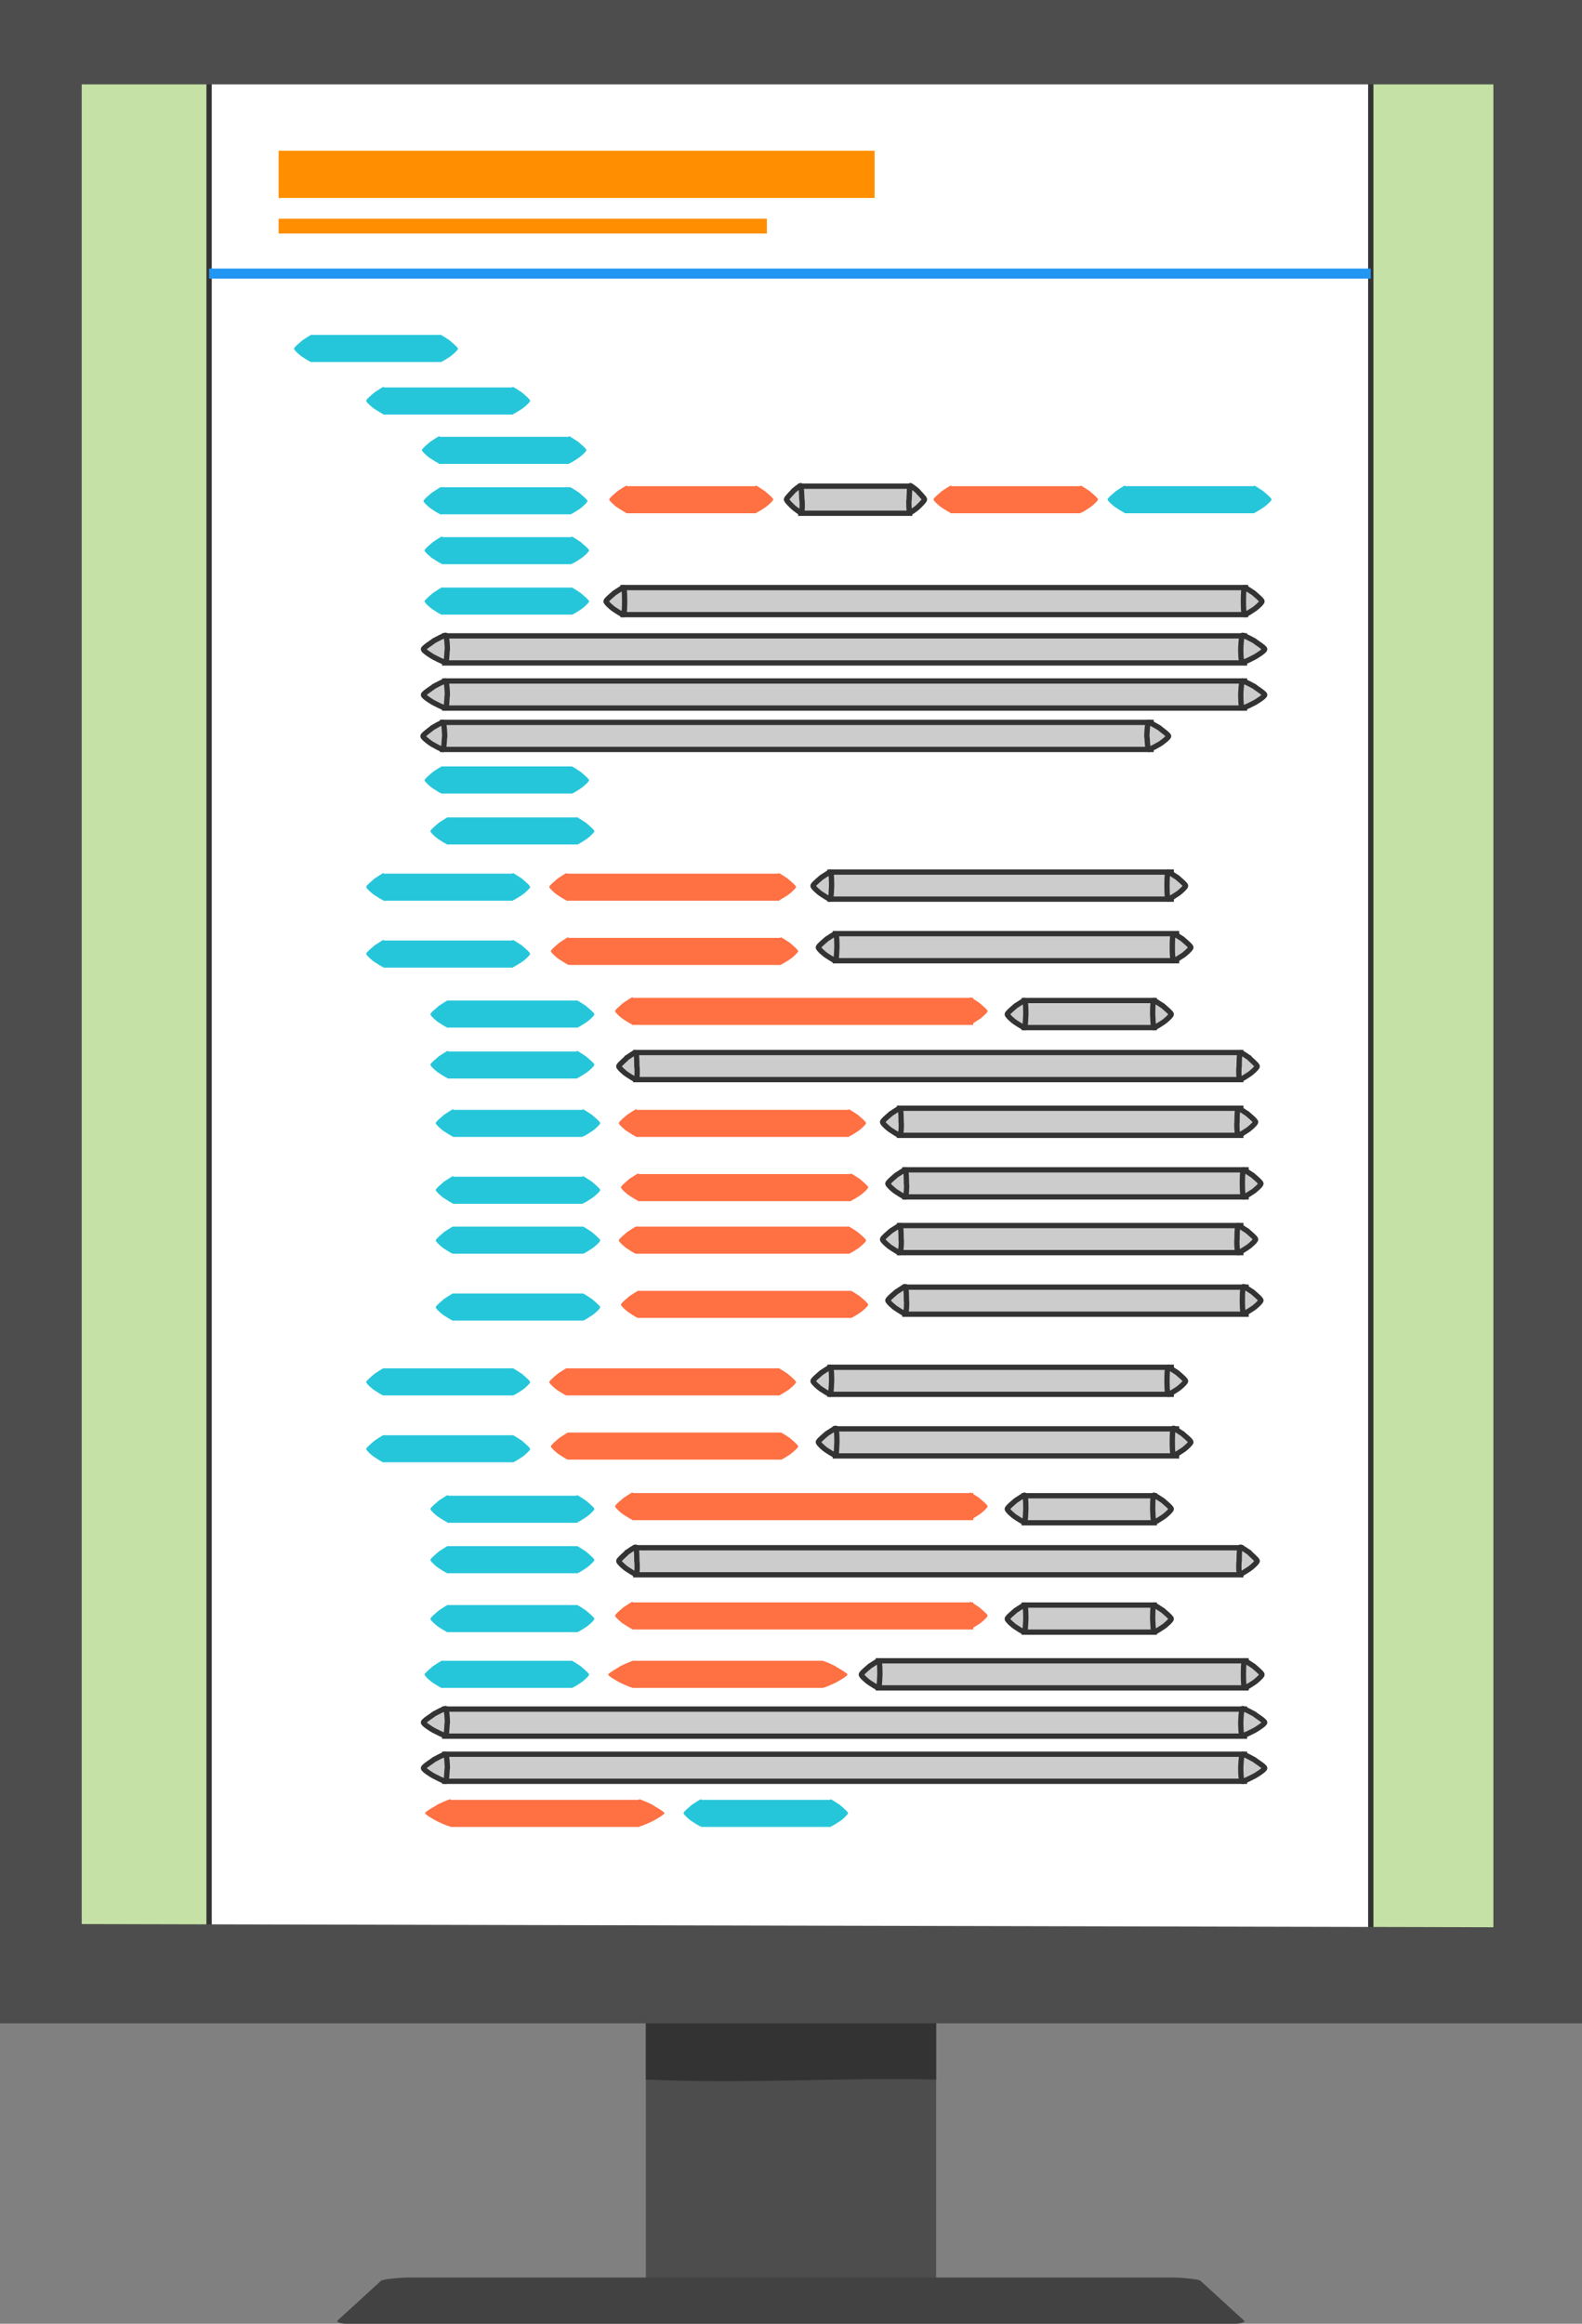 <?xml version="1.0" encoding="utf-8"?>
<!-- Generator: Adobe Illustrator 19.0.0, SVG Export Plug-In . SVG Version: 6.00 Build 0)  -->
<svg version="1.1" id="Layer_1" xmlns="http://www.w3.org/2000/svg" xmlns:xlink="http://www.w3.org/1999/xlink" x="0px" y="0px"
	 viewBox="-317.6 62.7 298.1 437.8" style="enable-background:new -317.6 62.7 298.1 437.8;" xml:space="preserve">
<rect x="-317.6" y="62.7" width="298.1" height="437.8" fill="#808080" stroke="none"/>
<style type="text/css">
	.st0{fill:#4D4D4D;}
	.st1{fill:#333333;}
	.st2{fill:#C5E1A5;}
	.st3{fill:#FFFFFF;stroke:#333333;stroke-miterlimit:10;}
	.st4{fill:#424242;}
	.st5{fill:#FF8F00;}
	.st6{fill:#26C6DA;}
	.st7{fill:#CCCCCC;stroke:#333333;stroke-miterlimit:10;}
	.st8{fill:#FF7043;}
	.st9{fill:#2196F3;}
</style>
<path class="st0" d="M-195.9,409.3h54.7v85.8c-17.1-1-35,1.7-54.7,0V409.3z"/>
<path class="st1" d="M-195.9,409.3h54.7v45.2c-17.1-0.5-35,0.9-54.7,0V409.3z"/>
<rect x="-307.3" y="68" class="st2" width="277.1" height="362.5"/>
<rect x="-278.2" y="68" class="st3" width="218.9" height="362.5"/>
<path class="st0" d="M-317.6,443.9h298.1V62.7h-298.1V443.9z M-302.2,425.2V78.6h266v347.2L-302.2,425.2z"/>
<path class="st4" d="M-252.4,500.5h167.6c0.9,0,2-0.3,1.6-0.6l-8.2-7.5c-0.3-0.3-3.8-0.6-4.7-0.6h-145c-0.9,0-4.4,0.3-4.7,0.6
	l-8.2,7.5C-254.3,500.2-253.3,500.5-252.4,500.5z"/>
<rect x="-265.1" y="91.1" class="st5" width="112.3" height="8.9"/>
<rect x="-259" y="125.8" class="st6" width="24.5" height="5.1"/>
<path class="st6" d="M-258.9,130.9c-0.2,0.1-1.6-0.9-1.8-1c-0.2-0.1-1.5-1.2-1.5-1.5s1.4-1.4,1.6-1.6c0.2-0.1,1.6-1.1,1.7-1
	c0.2,0.1,0.2,2.3,0.2,2.6C-258.7,128.7-258.8,130.8-258.9,130.9L-258.9,130.9z"/>
<path class="st6" d="M-234.6,130.9c0.2,0.1,1.6-0.9,1.8-1c0.2-0.1,1.5-1.2,1.5-1.5s-1.4-1.4-1.6-1.6c-0.2-0.1-1.6-1.1-1.7-1
	c-0.2,0.1-0.2,2.3-0.2,2.6C-234.8,128.7-234.7,130.8-234.6,130.9L-234.6,130.9z"/>
<rect x="-245.4" y="135.7" class="st6" width="24.5" height="5.1"/>
<path class="st6" d="M-245.3,140.7c-0.2,0.1-1.6-0.9-1.8-1c-0.2-0.1-1.5-1.2-1.5-1.5s1.4-1.4,1.6-1.6c0.2-0.1,1.6-1.1,1.7-1
	c0.2,0.1,0.2,2.3,0.2,2.6C-245.1,138.5-245.2,140.6-245.3,140.7L-245.3,140.7z"/>
<path class="st6" d="M-221,140.7c0.2,0.1,1.6-0.9,1.8-1c0.2-0.1,1.5-1.2,1.5-1.5s-1.4-1.4-1.6-1.6c-0.2-0.1-1.6-1.1-1.7-1
	c-0.2,0.1-0.2,2.3-0.2,2.6C-221.2,138.5-221.1,140.6-221,140.7L-221,140.7z"/>
<rect x="-234.9" y="145" class="st6" width="24.5" height="5.1"/>
<path class="st6" d="M-234.8,150c-0.2,0.1-1.6-0.9-1.8-1c-0.2-0.1-1.5-1.2-1.5-1.5s1.4-1.4,1.6-1.6c0.2-0.1,1.6-1.1,1.7-1
	c0.2,0.1,0.2,2.3,0.2,2.6C-234.5,147.8-234.6,149.9-234.8,150L-234.8,150z"/>
<path class="st6" d="M-210.4,150c0.2,0.1,1.6-0.9,1.8-1c0.2-0.1,1.5-1.2,1.5-1.5s-1.4-1.4-1.6-1.6c-0.2-0.1-1.6-1.1-1.7-1
	c-0.2,0.1-0.2,2.3-0.2,2.6C-210.6,147.8-210.6,149.9-210.4,150L-210.4,150z"/>
<rect x="-234.6" y="154.5" class="st6" width="24.5" height="5.1"/>
<path class="st6" d="M-234.5,159.6c-0.2,0.1-1.6-0.9-1.8-1c-0.2-0.1-1.5-1.2-1.5-1.5s1.4-1.4,1.6-1.6c0.2-0.1,1.6-1.1,1.7-1
	c0.2,0.1,0.2,2.3,0.2,2.6C-234.3,157.4-234.3,159.5-234.5,159.6L-234.5,159.6z"/>
<path class="st6" d="M-210.2,159.6c0.2,0.1,1.6-0.9,1.8-1c0.2-0.1,1.5-1.2,1.5-1.5s-1.4-1.4-1.6-1.6c-0.2-0.1-1.6-1.1-1.7-1
	c-0.2,0.1-0.2,2.3-0.2,2.6C-210.4,157.4-210.3,159.5-210.2,159.6L-210.2,159.6z"/>
<rect x="-234.4" y="163.9" class="st6" width="24.5" height="5.1"/>
<path class="st6" d="M-234.3,168.9c-0.2,0.1-1.6-0.9-1.8-1c-0.2-0.1-1.5-1.2-1.5-1.5s1.4-1.4,1.6-1.6c0.2-0.1,1.6-1.1,1.7-1
	c0.2,0.1,0.2,2.3,0.2,2.6C-234,166.7-234.1,168.8-234.3,168.9L-234.3,168.9z"/>
<path class="st6" d="M-209.9,168.9c0.2,0.1,1.6-0.9,1.8-1c0.2-0.1,1.5-1.2,1.5-1.5s-1.4-1.4-1.6-1.6c-0.2-0.1-1.6-1.1-1.7-1
	c-0.2,0.1-0.2,2.3-0.2,2.6C-210.1,166.7-210.1,168.8-209.9,168.9L-209.9,168.9z"/>
<rect x="-234.4" y="173.4" class="st6" width="24.5" height="5.1"/>
<path class="st6" d="M-234.3,178.5c-0.2,0.1-1.6-0.9-1.8-1c-0.2-0.1-1.5-1.2-1.5-1.5s1.4-1.4,1.6-1.6c0.2-0.1,1.6-1.1,1.7-1
	c0.2,0.1,0.2,2.3,0.2,2.6C-234,176.2-234.1,178.4-234.3,178.5L-234.3,178.5z"/>
<path class="st6" d="M-209.9,178.5c0.2,0.1,1.6-0.9,1.8-1c0.2-0.1,1.5-1.2,1.5-1.5s-1.4-1.4-1.6-1.6c-0.2-0.1-1.6-1.1-1.7-1
	c-0.2,0.1-0.2,2.3-0.2,2.6C-210.1,176.2-210.1,178.4-209.9,178.5L-209.9,178.5z"/>
<rect x="-234.4" y="207.1" class="st6" width="24.5" height="5.1"/>
<path class="st6" d="M-234.3,212.2c-0.2,0.1-1.6-0.9-1.8-1c-0.2-0.1-1.5-1.2-1.5-1.5s1.4-1.4,1.6-1.6c0.2-0.1,1.6-1.1,1.7-1
	c0.2,0.1,0.2,2.3,0.2,2.6C-234,210-234.1,212.1-234.3,212.2L-234.3,212.2z"/>
<path class="st6" d="M-209.9,212.2c0.2,0.1,1.6-0.9,1.8-1c0.2-0.1,1.5-1.2,1.5-1.5s-1.4-1.4-1.6-1.6c-0.2-0.1-1.6-1.1-1.7-1
	c-0.2,0.1-0.2,2.3-0.2,2.6C-210.1,210-210.1,212.1-209.9,212.2L-209.9,212.2z"/>
<rect x="-233.3" y="216.7" class="st6" width="24.5" height="5.1"/>
<path class="st6" d="M-233.2,221.8c-0.2,0.1-1.6-0.9-1.8-1c-0.2-0.1-1.5-1.2-1.5-1.5s1.4-1.4,1.6-1.6c0.2-0.1,1.6-1.1,1.7-1
	c0.2,0.1,0.2,2.3,0.2,2.6C-233,219.5-233.1,221.6-233.2,221.8L-233.2,221.8z"/>
<path class="st6" d="M-208.9,221.8c0.2,0.1,1.6-0.9,1.8-1c0.2-0.1,1.5-1.2,1.5-1.5s-1.4-1.4-1.6-1.6c-0.2-0.1-1.6-1.1-1.7-1
	c-0.2,0.1-0.2,2.3-0.2,2.6C-209.1,219.5-209.1,221.6-208.9,221.8L-208.9,221.8z"/>
<rect x="-245.4" y="227.3" class="st6" width="24.5" height="5.1"/>
<path class="st6" d="M-245.3,232.3c-0.2,0.1-1.6-0.9-1.8-1c-0.2-0.1-1.5-1.2-1.5-1.5s1.4-1.4,1.6-1.6c0.2-0.1,1.6-1.1,1.7-1
	c0.2,0.1,0.2,2.3,0.2,2.6C-245.1,230.1-245.2,232.2-245.3,232.3L-245.3,232.3z"/>
<path class="st6" d="M-221,232.3c0.2,0.1,1.6-0.9,1.8-1c0.2-0.1,1.5-1.2,1.5-1.5s-1.4-1.4-1.6-1.6c-0.2-0.1-1.6-1.1-1.7-1
	c-0.2,0.1-0.2,2.3-0.2,2.6S-221.1,232.2-221,232.3L-221,232.3z"/>
<rect x="-245.4" y="239.9" class="st6" width="24.5" height="5.1"/>
<path class="st6" d="M-245.3,244.9c-0.2,0.1-1.6-0.9-1.8-1c-0.2-0.1-1.5-1.2-1.5-1.5s1.4-1.4,1.6-1.6c0.2-0.1,1.6-1.1,1.7-1
	c0.2,0.1,0.2,2.3,0.2,2.6C-245.1,242.7-245.2,244.8-245.3,244.9L-245.3,244.9z"/>
<path class="st6" d="M-221,244.9c0.2,0.1,1.6-0.9,1.8-1c0.2-0.1,1.5-1.2,1.5-1.5s-1.4-1.4-1.6-1.6c-0.2-0.1-1.6-1.1-1.7-1
	c-0.2,0.1-0.2,2.3-0.2,2.6S-221.1,244.8-221,244.9L-221,244.9z"/>
<rect x="-200.2" y="173.4" class="st7" width="117.3" height="5.1"/>
<path class="st7" d="M-200.1,178.5c-0.2,0.1-1.6-0.9-1.8-1c-0.2-0.1-1.5-1.2-1.5-1.5s1.4-1.4,1.6-1.6c0.2-0.1,1.6-1.1,1.7-1
	c0.2,0.1,0.2,2.3,0.2,2.6C-199.9,176.2-199.9,178.4-200.1,178.5L-200.1,178.5z"/>
<path class="st7" d="M-83.1,178.5c0.2,0.1,1.6-0.9,1.8-1c0.2-0.1,1.5-1.2,1.5-1.5s-1.4-1.4-1.6-1.6c-0.2-0.1-1.6-1.1-1.7-1
	c-0.2,0.1-0.2,2.3-0.2,2.6C-83.3,176.2-83.3,178.4-83.1,178.5L-83.1,178.5z"/>
<rect x="-233.8" y="182.5" class="st7" width="150.7" height="5.1"/>
<path class="st7" d="M-233.6,187.5c-0.2,0.1-2.1-0.9-2.3-1c-0.2-0.1-2-1.2-1.9-1.5c0-0.3,1.8-1.4,2-1.6c0.2-0.1,2-1.1,2.2-1
	s0.3,2.3,0.3,2.6C-233.4,185.3-233.4,187.4-233.6,187.5L-233.6,187.5z"/>
<path class="st7" d="M-83.5,187.5c0.2,0.1,2.1-0.9,2.3-1s2-1.2,1.9-1.5c0-0.3-1.8-1.4-2-1.6c-0.2-0.1-2-1.1-2.2-1s-0.3,2.3-0.3,2.6
	S-83.8,187.4-83.5,187.5L-83.5,187.5z"/>
<rect x="-233.8" y="191" class="st7" width="150.7" height="5.1"/>
<path class="st7" d="M-233.6,196.1c-0.2,0.1-2.1-0.9-2.3-1c-0.2-0.1-2-1.2-1.9-1.5c0-0.3,1.8-1.4,2-1.6c0.2-0.1,2-1.1,2.2-1
	s0.3,2.3,0.3,2.6C-233.4,193.9-233.4,196-233.6,196.1L-233.6,196.1z"/>
<path class="st7" d="M-83.5,196.1c0.2,0.1,2.1-0.9,2.3-1s2-1.2,1.9-1.5c0-0.3-1.8-1.4-2-1.6c-0.2-0.1-2-1.1-2.2-1s-0.3,2.3-0.3,2.6
	S-83.8,196-83.5,196.1L-83.5,196.1z"/>
<rect x="-234.2" y="198.8" class="st7" width="133.5" height="5.1"/>
<path class="st7" d="M-234.1,203.9c-0.2,0.1-1.9-0.9-2.1-1s-1.7-1.2-1.7-1.5s1.6-1.4,1.8-1.6c0.2-0.1,1.8-1.1,2-1s0.3,2.3,0.3,2.6
	C-233.9,201.7-233.9,203.8-234.1,203.9L-234.1,203.9z"/>
<path class="st7" d="M-101.2,203.9c0.2,0.1,1.9-0.9,2.1-1c0.2-0.1,1.7-1.2,1.7-1.5s-1.6-1.4-1.8-1.6c-0.2-0.1-1.8-1.1-2-1
	s-0.3,2.3-0.3,2.6C-101.4,201.7-101.4,203.8-101.2,203.9L-101.2,203.9z"/>
<rect x="-199.6" y="154.3" class="st8" width="24.5" height="5.1"/>
<path class="st8" d="M-199.5,159.3c-0.2,0.1-1.6-0.9-1.8-1c-0.2-0.1-1.5-1.2-1.5-1.5s1.4-1.4,1.6-1.6c0.2-0.1,1.6-1.1,1.7-1
	c0.2,0.1,0.2,2.3,0.2,2.6C-199.3,157.1-199.4,159.2-199.5,159.3L-199.5,159.3z"/>
<path class="st8" d="M-175.2,159.3c0.2,0.1,1.6-0.9,1.8-1c0.2-0.1,1.5-1.2,1.5-1.5s-1.4-1.4-1.6-1.6c-0.2-0.1-1.6-1.1-1.7-1
	c-0.2,0.1-0.2,2.3-0.2,2.6C-175.4,157.1-175.3,159.2-175.2,159.3L-175.2,159.3z"/>
<rect x="-138.5" y="154.3" class="st8" width="24.5" height="5.1"/>
<path class="st8" d="M-138.4,159.3c-0.2,0.1-1.6-0.9-1.8-1c-0.2-0.1-1.5-1.2-1.5-1.5s1.4-1.4,1.6-1.6c0.2-0.1,1.6-1.1,1.7-1
	c0.2,0.1,0.2,2.3,0.2,2.6C-138.1,157.1-138.2,159.2-138.4,159.3L-138.4,159.3z"/>
<path class="st8" d="M-114,159.3c0.2,0.1,1.6-0.9,1.8-1c0.2-0.1,1.5-1.2,1.5-1.5s-1.4-1.4-1.6-1.6c-0.2-0.1-1.6-1.1-1.7-1
	c-0.2,0.1-0.2,2.3-0.2,2.6C-114.2,157.1-114.2,159.2-114,159.3L-114,159.3z"/>
<rect x="-105.7" y="154.3" class="st6" width="24.5" height="5.1"/>
<path class="st6" d="M-105.6,159.3c-0.2,0.1-1.6-0.9-1.8-1c-0.2-0.1-1.5-1.2-1.5-1.5s1.4-1.4,1.6-1.6c0.2-0.1,1.6-1.1,1.7-1
	c0.2,0.1,0.2,2.3,0.2,2.6C-105.4,157.1-105.5,159.2-105.6,159.3L-105.6,159.3z"/>
<path class="st6" d="M-81.3,159.3c0.2,0.1,1.6-0.9,1.8-1c0.2-0.1,1.5-1.2,1.5-1.5s-1.4-1.4-1.6-1.6c-0.2-0.1-1.6-1.1-1.7-1
	c-0.2,0.1-0.2,2.3-0.2,2.6C-81.5,157.1-81.5,159.2-81.3,159.3L-81.3,159.3z"/>
<rect x="-166.7" y="154.3" class="st7" width="20.5" height="5.1"/>
<path class="st7" d="M-166.6,159.3c-0.1,0.1-1.4-0.9-1.5-1c-0.1-0.1-1.3-1.2-1.3-1.5s1.2-1.4,1.3-1.6c0.1-0.1,1.3-1.1,1.4-1
	c0.1,0.1,0.2,2.3,0.2,2.6C-166.4,157.1-166.4,159.2-166.6,159.3L-166.6,159.3z"/>
<path class="st7" d="M-146.2,159.3c0.1,0.1,1.4-0.9,1.5-1c0.1-0.1,1.3-1.2,1.3-1.5s-1.2-1.4-1.3-1.6c-0.1-0.1-1.3-1.1-1.4-1
	c-0.1,0.1-0.2,2.3-0.2,2.6C-146.4,157.1-146.3,159.2-146.2,159.3L-146.2,159.3z"/>
<rect x="-210.9" y="227.3" class="st8" width="40.2" height="5.1"/>
<path class="st8" d="M-210.8,232.3c-0.2,0.1-1.6-0.9-1.8-1c-0.2-0.1-1.5-1.2-1.5-1.5s1.4-1.4,1.6-1.6c0.2-0.1,1.6-1.1,1.7-1
	c0.2,0.1,0.2,2.3,0.2,2.6C-210.6,230.1-210.7,232.2-210.8,232.3L-210.8,232.3z"/>
<path class="st8" d="M-170.9,232.3c0.2,0.1,1.6-0.9,1.8-1s1.5-1.2,1.5-1.5s-1.4-1.4-1.6-1.6c-0.2-0.1-1.6-1.1-1.7-1
	c-0.2,0.1-0.2,2.3-0.2,2.6C-171.1,230.1-171.1,232.2-170.9,232.3L-170.9,232.3z"/>
<rect x="-210.6" y="239.4" class="st8" width="40.2" height="5.1"/>
<path class="st8" d="M-210.5,244.4c-0.2,0.1-1.6-0.9-1.8-1c-0.2-0.1-1.5-1.2-1.5-1.5s1.4-1.4,1.6-1.6c0.2-0.1,1.6-1.1,1.7-1
	c0.2,0.1,0.2,2.3,0.2,2.6C-210.3,242.2-210.3,244.3-210.5,244.4L-210.5,244.4z"/>
<path class="st8" d="M-170.5,244.4c0.2,0.1,1.6-0.9,1.8-1s1.5-1.2,1.5-1.5s-1.4-1.4-1.6-1.6c-0.2-0.1-1.6-1.1-1.7-1
	c-0.2,0.1-0.2,2.3-0.2,2.6S-170.7,244.3-170.5,244.4L-170.5,244.4z"/>
<rect x="-233.3" y="251.2" class="st6" width="24.5" height="5.1"/>
<path class="st6" d="M-233.2,256.3c-0.2,0.1-1.6-0.9-1.8-1c-0.2-0.1-1.5-1.2-1.5-1.5s1.4-1.4,1.6-1.6c0.2-0.1,1.6-1.1,1.7-1
	c0.2,0.1,0.2,2.3,0.2,2.6C-233,254-233.1,256.1-233.2,256.3L-233.2,256.3z"/>
<path class="st6" d="M-208.9,256.3c0.2,0.1,1.6-0.9,1.8-1c0.2-0.1,1.5-1.2,1.5-1.5s-1.4-1.4-1.6-1.6c-0.2-0.1-1.6-1.1-1.7-1
	c-0.2,0.1-0.2,2.3-0.2,2.6C-209.1,254-209.1,256.1-208.9,256.3L-208.9,256.3z"/>
<rect x="-198.5" y="250.7" class="st8" width="64.3" height="5.1"/>
<path class="st8" d="M-198.4,255.7c-0.2,0.1-1.6-0.9-1.8-1c-0.2-0.1-1.5-1.2-1.5-1.5s1.4-1.4,1.6-1.6c0.2-0.1,1.6-1.1,1.7-1
	c0.2,0.1,0.2,2.3,0.2,2.6C-198.2,253.5-198.2,255.6-198.4,255.7L-198.4,255.7z"/>
<path class="st8" d="M-134.8,255.7c0.2,0.1,1.6-0.9,1.8-1s1.5-1.2,1.5-1.5s-1.4-1.4-1.6-1.6c-0.2-0.1-1.6-1.1-1.7-1
	c-0.2,0.1-0.2,2.3-0.2,2.6S-134.9,255.6-134.8,255.7L-134.8,255.7z"/>
<rect x="-233.3" y="260.8" class="st6" width="24.5" height="5.1"/>
<path class="st6" d="M-233.2,265.8c-0.2,0.1-1.6-0.9-1.8-1c-0.2-0.1-1.5-1.2-1.5-1.5c0-0.3,1.4-1.4,1.6-1.6c0.2-0.1,1.6-1.1,1.7-1
	c0.2,0.1,0.2,2.3,0.2,2.6C-233,263.6-233.1,265.7-233.2,265.8L-233.2,265.8z"/>
<path class="st6" d="M-208.9,265.8c0.2,0.1,1.6-0.9,1.8-1c0.2-0.1,1.5-1.2,1.5-1.5c0-0.3-1.4-1.4-1.6-1.6c-0.2-0.1-1.6-1.1-1.7-1
	c-0.2,0.1-0.2,2.3-0.2,2.6C-209.1,263.6-209.1,265.7-208.9,265.8L-208.9,265.8z"/>
<rect x="-265.1" y="103.9" class="st5" width="92" height="2.8"/>
<rect x="-278.2" y="113.3" class="st9" width="218.9" height="1.9"/>
<rect x="-161.2" y="227" class="st7" width="64.3" height="5.1"/>
<path class="st7" d="M-161.1,232.1c-0.2,0.1-1.6-0.9-1.8-1s-1.5-1.2-1.5-1.5s1.4-1.4,1.6-1.6c0.2-0.1,1.6-1.1,1.7-1
	c0.2,0.1,0.2,2.3,0.2,2.6S-161,232-161.1,232.1L-161.1,232.1z"/>
<path class="st7" d="M-97.5,232.1c0.2,0.1,1.6-0.9,1.8-1s1.5-1.2,1.5-1.5s-1.4-1.4-1.6-1.6c-0.2-0.1-1.6-1.1-1.7-1
	c-0.2,0.1-0.2,2.3-0.2,2.6S-97.7,232-97.5,232.1L-97.5,232.1z"/>
<rect x="-160.2" y="238.6" class="st7" width="64.3" height="5.1"/>
<path class="st7" d="M-160.1,243.7c-0.2,0.1-1.6-0.9-1.8-1s-1.5-1.2-1.5-1.5s1.4-1.4,1.6-1.6c0.2-0.1,1.6-1.1,1.7-1
	c0.2,0.1,0.2,2.3,0.2,2.6C-159.9,241.4-160,243.5-160.1,243.7L-160.1,243.7z"/>
<path class="st7" d="M-96.5,243.7c0.2,0.1,1.6-0.9,1.8-1s1.5-1.2,1.5-1.5s-1.4-1.4-1.6-1.6c-0.2-0.1-1.6-1.1-1.7-1
	c-0.2,0.1-0.2,2.3-0.2,2.6C-96.7,241.4-96.7,243.5-96.5,243.7L-96.5,243.7z"/>
<rect x="-124.6" y="251.2" class="st7" width="24.5" height="5.1"/>
<path class="st7" d="M-124.5,256.3c-0.2,0.1-1.6-0.9-1.8-1s-1.5-1.2-1.5-1.5s1.4-1.4,1.6-1.6c0.2-0.1,1.6-1.1,1.7-1
	c0.2,0.1,0.2,2.3,0.2,2.6C-124.3,254-124.4,256.1-124.5,256.3L-124.5,256.3z"/>
<path class="st7" d="M-100.2,256.3c0.2,0.1,1.6-0.9,1.8-1s1.5-1.2,1.5-1.5s-1.4-1.4-1.6-1.6c-0.2-0.1-1.6-1.1-1.7-1
	c-0.2,0.1-0.2,2.3-0.2,2.6C-100.4,254-100.3,256.1-100.2,256.3L-100.2,256.3z"/>
<rect x="-197.8" y="261" class="st7" width="114" height="5.1"/>
<path class="st7" d="M-197.7,266.1c-0.2,0.1-1.6-0.9-1.8-1c-0.2-0.1-1.5-1.2-1.5-1.5c0-0.3,1.4-1.4,1.5-1.6c0.2-0.1,1.5-1.1,1.7-1
	s0.2,2.3,0.2,2.6C-197.5,263.8-197.5,266-197.7,266.1L-197.7,266.1z"/>
<path class="st7" d="M-84,266.1c0.2,0.1,1.6-0.9,1.8-1s1.5-1.2,1.5-1.5c0-0.3-1.4-1.4-1.5-1.6c-0.2-0.1-1.5-1.1-1.7-1
	s-0.2,2.3-0.2,2.6C-84.2,263.8-84.2,266-84,266.1L-84,266.1z"/>
<rect x="-232.3" y="271.8" class="st6" width="24.5" height="5.1"/>
<path class="st6" d="M-232.2,276.8c-0.2,0.1-1.6-0.9-1.8-1c-0.2-0.1-1.5-1.2-1.5-1.5c0-0.3,1.4-1.4,1.6-1.6c0.2-0.1,1.6-1.1,1.7-1
	c0.2,0.1,0.2,2.3,0.2,2.6C-231.9,274.6-232,276.7-232.2,276.8L-232.2,276.8z"/>
<path class="st6" d="M-207.8,276.8c0.2,0.1,1.6-0.9,1.8-1c0.2-0.1,1.5-1.2,1.5-1.5c0-0.3-1.4-1.4-1.6-1.6c-0.2-0.1-1.6-1.1-1.7-1
	c-0.2,0.1-0.2,2.3-0.2,2.6C-208,274.6-208,276.7-207.8,276.8L-207.8,276.8z"/>
<rect x="-232.3" y="284.4" class="st6" width="24.5" height="5.1"/>
<path class="st6" d="M-232.2,289.4c-0.2,0.1-1.6-0.9-1.8-1c-0.2-0.1-1.5-1.2-1.5-1.5c0-0.3,1.4-1.4,1.6-1.6c0.2-0.1,1.6-1.1,1.7-1
	c0.2,0.1,0.2,2.3,0.2,2.6C-231.9,287.2-232,289.3-232.2,289.4L-232.2,289.4z"/>
<path class="st6" d="M-207.8,289.4c0.2,0.1,1.6-0.9,1.8-1c0.2-0.1,1.5-1.2,1.5-1.5c0-0.3-1.4-1.4-1.6-1.6c-0.2-0.1-1.6-1.1-1.7-1
	c-0.2,0.1-0.2,2.3-0.2,2.6C-208,287.2-208,289.3-207.8,289.4L-207.8,289.4z"/>
<rect x="-197.8" y="271.8" class="st8" width="40.2" height="5.1"/>
<path class="st8" d="M-197.7,276.8c-0.2,0.1-1.6-0.9-1.8-1c-0.2-0.1-1.5-1.2-1.5-1.5c0-0.3,1.4-1.4,1.6-1.6c0.2-0.1,1.6-1.1,1.7-1
	c0.2,0.1,0.2,2.3,0.2,2.6C-197.5,274.6-197.5,276.7-197.7,276.8L-197.7,276.8z"/>
<path class="st8" d="M-157.7,276.8c0.2,0.1,1.6-0.9,1.8-1s1.5-1.2,1.5-1.5c0-0.3-1.4-1.4-1.6-1.6c-0.2-0.1-1.6-1.1-1.7-1
	c-0.2,0.1-0.2,2.3-0.2,2.6C-157.9,274.6-157.9,276.7-157.7,276.8L-157.7,276.8z"/>
<rect x="-197.4" y="283.9" class="st8" width="40.2" height="5.1"/>
<path class="st8" d="M-197.3,288.9c-0.2,0.1-1.6-0.9-1.8-1c-0.2-0.1-1.5-1.2-1.5-1.5c0-0.3,1.4-1.4,1.6-1.6c0.2-0.1,1.6-1.1,1.7-1
	c0.2,0.1,0.2,2.3,0.2,2.6C-197.1,286.7-197.1,288.8-197.3,288.9L-197.3,288.9z"/>
<path class="st8" d="M-157.3,288.9c0.2,0.1,1.6-0.9,1.8-1s1.5-1.2,1.5-1.5c0-0.3-1.4-1.4-1.6-1.6c-0.2-0.1-1.6-1.1-1.7-1
	c-0.2,0.1-0.2,2.3-0.2,2.6C-157.6,286.7-157.5,288.8-157.3,288.9L-157.3,288.9z"/>
<rect x="-148.1" y="271.5" class="st7" width="64.3" height="5.1"/>
<path class="st7" d="M-148,276.6c-0.2,0.1-1.6-0.9-1.8-1s-1.5-1.2-1.5-1.5c0-0.3,1.4-1.4,1.6-1.6c0.2-0.1,1.6-1.1,1.7-1
	c0.2,0.1,0.2,2.3,0.2,2.6C-147.7,274.4-147.8,276.5-148,276.6L-148,276.6z"/>
<path class="st7" d="M-84.3,276.6c0.2,0.1,1.6-0.9,1.8-1s1.5-1.2,1.5-1.5c0-0.3-1.4-1.4-1.6-1.6c-0.2-0.1-1.6-1.1-1.7-1
	c-0.2,0.1-0.2,2.3-0.2,2.6C-84.6,274.4-84.5,276.5-84.3,276.6L-84.3,276.6z"/>
<rect x="-147.1" y="283.1" class="st7" width="64.3" height="5.1"/>
<path class="st7" d="M-147,288.2c-0.2,0.1-1.6-0.9-1.8-1s-1.5-1.2-1.5-1.5c0-0.3,1.4-1.4,1.6-1.6c0.2-0.1,1.6-1.1,1.7-1
	c0.2,0.1,0.2,2.3,0.2,2.6C-146.7,285.9-146.8,288-147,288.2L-147,288.2z"/>
<path class="st7" d="M-83.3,288.2c0.2,0.1,1.6-0.9,1.8-1s1.5-1.2,1.5-1.5c0-0.3-1.4-1.4-1.6-1.6c-0.2-0.1-1.6-1.1-1.7-1
	c-0.2,0.1-0.2,2.3-0.2,2.6C-83.5,285.9-83.5,288-83.3,288.2L-83.3,288.2z"/>
<rect x="-232.3" y="293.8" class="st6" width="24.5" height="5.1"/>
<path class="st6" d="M-232.2,298.9c-0.2,0.1-1.6-0.9-1.8-1c-0.2-0.1-1.5-1.2-1.5-1.5c0-0.3,1.4-1.4,1.6-1.6c0.2-0.1,1.6-1.1,1.7-1
	c0.2,0.1,0.2,2.3,0.2,2.6C-231.9,296.7-232,298.8-232.2,298.9L-232.2,298.9z"/>
<path class="st6" d="M-207.8,298.9c0.2,0.1,1.6-0.9,1.8-1c0.2-0.1,1.5-1.2,1.5-1.5c0-0.3-1.4-1.4-1.6-1.6c-0.2-0.1-1.6-1.1-1.7-1
	c-0.2,0.1-0.2,2.3-0.2,2.6C-208,296.7-208,298.8-207.8,298.9L-207.8,298.9z"/>
<rect x="-232.3" y="306.4" class="st6" width="24.5" height="5.1"/>
<path class="st6" d="M-232.2,311.5c-0.2,0.1-1.6-0.9-1.8-1c-0.2-0.1-1.5-1.2-1.5-1.5s1.4-1.4,1.6-1.6c0.2-0.1,1.6-1.1,1.7-1
	c0.2,0.1,0.2,2.3,0.2,2.6C-231.9,309.3-232,311.4-232.2,311.5L-232.2,311.5z"/>
<path class="st6" d="M-207.8,311.5c0.2,0.1,1.6-0.9,1.8-1c0.2-0.1,1.5-1.2,1.5-1.5s-1.4-1.4-1.6-1.6c-0.2-0.1-1.6-1.1-1.7-1
	c-0.2,0.1-0.2,2.3-0.2,2.6S-208,311.4-207.8,311.5L-207.8,311.5z"/>
<rect x="-197.8" y="293.8" class="st8" width="40.2" height="5.1"/>
<path class="st8" d="M-197.7,298.9c-0.2,0.1-1.6-0.9-1.8-1c-0.2-0.1-1.5-1.2-1.5-1.5c0-0.3,1.4-1.4,1.6-1.6c0.2-0.1,1.6-1.1,1.7-1
	c0.2,0.1,0.2,2.3,0.2,2.6C-197.5,296.7-197.5,298.8-197.7,298.9L-197.7,298.9z"/>
<path class="st8" d="M-157.7,298.9c0.2,0.1,1.6-0.9,1.8-1s1.5-1.2,1.5-1.5c0-0.3-1.4-1.4-1.6-1.6c-0.2-0.1-1.6-1.1-1.7-1
	c-0.2,0.1-0.2,2.3-0.2,2.6C-157.9,296.7-157.9,298.8-157.7,298.9L-157.7,298.9z"/>
<rect x="-197.4" y="305.9" class="st8" width="40.2" height="5.1"/>
<path class="st8" d="M-197.3,311c-0.2,0.1-1.6-0.9-1.8-1c-0.2-0.1-1.5-1.2-1.5-1.5c0-0.3,1.4-1.4,1.6-1.6c0.2-0.1,1.6-1.1,1.7-1
	c0.2,0.1,0.2,2.3,0.2,2.6C-197.1,308.8-197.1,310.9-197.3,311L-197.3,311z"/>
<path class="st8" d="M-157.3,311c0.2,0.1,1.6-0.9,1.8-1s1.5-1.2,1.5-1.5c0-0.3-1.4-1.4-1.6-1.6c-0.2-0.1-1.6-1.1-1.7-1
	c-0.2,0.1-0.2,2.3-0.2,2.6C-157.6,308.8-157.5,310.9-157.3,311L-157.3,311z"/>
<rect x="-148.1" y="293.6" class="st7" width="64.3" height="5.1"/>
<path class="st7" d="M-148,298.7c-0.2,0.1-1.6-0.9-1.8-1s-1.5-1.2-1.5-1.5c0-0.3,1.4-1.4,1.6-1.6c0.2-0.1,1.6-1.1,1.7-1
	c0.2,0.1,0.2,2.3,0.2,2.6C-147.7,296.4-147.8,298.5-148,298.7L-148,298.7z"/>
<path class="st7" d="M-84.3,298.7c0.2,0.1,1.6-0.9,1.8-1s1.5-1.2,1.5-1.5c0-0.3-1.4-1.4-1.6-1.6c-0.2-0.1-1.6-1.1-1.7-1
	c-0.2,0.1-0.2,2.3-0.2,2.6C-84.6,296.4-84.5,298.5-84.3,298.7L-84.3,298.7z"/>
<rect x="-147.1" y="305.2" class="st7" width="64.3" height="5.1"/>
<path class="st7" d="M-147,310.2c-0.2,0.1-1.6-0.9-1.8-1s-1.5-1.2-1.5-1.5c0-0.3,1.4-1.4,1.6-1.6c0.2-0.1,1.6-1.1,1.7-1
	c0.2,0.1,0.2,2.3,0.2,2.6C-146.7,308-146.8,310.1-147,310.2L-147,310.2z"/>
<path class="st7" d="M-83.3,310.2c0.2,0.1,1.6-0.9,1.8-1s1.5-1.2,1.5-1.5c0-0.3-1.4-1.4-1.6-1.6c-0.2-0.1-1.6-1.1-1.7-1
	c-0.2,0.1-0.2,2.3-0.2,2.6S-83.5,310.1-83.3,310.2L-83.3,310.2z"/>
<rect x="-245.4" y="320.5" class="st6" width="24.5" height="5.1"/>
<path class="st6" d="M-245.3,325.6c-0.2,0.1-1.6-0.9-1.8-1c-0.2-0.1-1.5-1.2-1.5-1.5s1.4-1.4,1.6-1.6c0.2-0.1,1.6-1.1,1.7-1
	c0.2,0.1,0.2,2.3,0.2,2.6S-245.2,325.5-245.3,325.6L-245.3,325.6z"/>
<path class="st6" d="M-221,325.6c0.2,0.1,1.6-0.9,1.8-1c0.2-0.1,1.5-1.2,1.5-1.5s-1.4-1.4-1.6-1.6c-0.2-0.1-1.6-1.1-1.7-1
	c-0.2,0.1-0.2,2.3-0.2,2.6S-221.1,325.5-221,325.6L-221,325.6z"/>
<rect x="-245.4" y="333.1" class="st6" width="24.5" height="5.1"/>
<path class="st6" d="M-245.3,338.2c-0.2,0.1-1.6-0.9-1.8-1c-0.2-0.1-1.5-1.2-1.5-1.5s1.4-1.4,1.6-1.6c0.2-0.1,1.6-1.1,1.7-1
	c0.2,0.1,0.2,2.3,0.2,2.6S-245.2,338.1-245.3,338.2L-245.3,338.2z"/>
<path class="st6" d="M-221,338.2c0.2,0.1,1.6-0.9,1.8-1c0.2-0.1,1.5-1.2,1.5-1.5s-1.4-1.4-1.6-1.6c-0.2-0.1-1.6-1.1-1.7-1
	c-0.2,0.1-0.2,2.3-0.2,2.6S-221.1,338.1-221,338.2L-221,338.2z"/>
<rect x="-210.9" y="320.5" class="st8" width="40.2" height="5.1"/>
<path class="st8" d="M-210.8,325.6c-0.2,0.1-1.6-0.9-1.8-1c-0.2-0.1-1.5-1.2-1.5-1.5s1.4-1.4,1.6-1.6c0.2-0.1,1.6-1.1,1.7-1
	c0.2,0.1,0.2,2.3,0.2,2.6S-210.7,325.5-210.8,325.6L-210.8,325.6z"/>
<path class="st8" d="M-170.9,325.6c0.2,0.1,1.6-0.9,1.8-1s1.5-1.2,1.5-1.5s-1.4-1.4-1.6-1.6c-0.2-0.1-1.6-1.1-1.7-1
	c-0.2,0.1-0.2,2.3-0.2,2.6S-171.1,325.5-170.9,325.6L-170.9,325.6z"/>
<rect x="-210.6" y="332.6" class="st8" width="40.2" height="5.1"/>
<path class="st8" d="M-210.5,337.7c-0.2,0.1-1.6-0.9-1.8-1c-0.2-0.1-1.5-1.2-1.5-1.5s1.4-1.4,1.6-1.6c0.2-0.1,1.6-1.1,1.7-1
	c0.2,0.1,0.2,2.3,0.2,2.6C-210.3,335.4-210.3,337.6-210.5,337.7L-210.5,337.7z"/>
<path class="st8" d="M-170.5,337.7c0.2,0.1,1.6-0.9,1.8-1s1.5-1.2,1.5-1.5s-1.4-1.4-1.6-1.6c-0.2-0.1-1.6-1.1-1.7-1
	c-0.2,0.1-0.2,2.3-0.2,2.6C-170.7,335.4-170.7,337.6-170.5,337.7L-170.5,337.7z"/>
<rect x="-161.2" y="320.3" class="st7" width="64.3" height="5.1"/>
<path class="st7" d="M-161.1,325.4c-0.2,0.1-1.6-0.9-1.8-1s-1.5-1.2-1.5-1.5s1.4-1.4,1.6-1.6c0.2-0.1,1.6-1.1,1.7-1
	c0.2,0.1,0.2,2.3,0.2,2.6C-160.9,323.1-161,325.2-161.1,325.4L-161.1,325.4z"/>
<path class="st7" d="M-97.5,325.4c0.2,0.1,1.6-0.9,1.8-1s1.5-1.2,1.5-1.5s-1.4-1.4-1.6-1.6c-0.2-0.1-1.6-1.1-1.7-1
	c-0.2,0.1-0.2,2.3-0.2,2.6C-97.7,323.1-97.7,325.2-97.5,325.4L-97.5,325.4z"/>
<rect x="-160.2" y="331.9" class="st7" width="64.3" height="5.1"/>
<path class="st7" d="M-160.1,336.9c-0.2,0.1-1.6-0.9-1.8-1s-1.5-1.2-1.5-1.5s1.4-1.4,1.6-1.6c0.2-0.1,1.6-1.1,1.7-1
	c0.2,0.1,0.2,2.3,0.2,2.6S-160,336.8-160.1,336.9L-160.1,336.9z"/>
<path class="st7" d="M-96.5,336.9c0.2,0.1,1.6-0.9,1.8-1s1.5-1.2,1.5-1.5s-1.4-1.4-1.6-1.6c-0.2-0.1-1.6-1.1-1.7-1
	c-0.2,0.1-0.2,2.3-0.2,2.6S-96.7,336.8-96.5,336.9L-96.5,336.9z"/>
<rect x="-233.3" y="344.5" class="st6" width="24.5" height="5.1"/>
<path class="st6" d="M-233.2,349.5c-0.2,0.1-1.6-0.9-1.8-1c-0.2-0.1-1.5-1.2-1.5-1.5s1.4-1.4,1.6-1.6c0.2-0.1,1.6-1.1,1.7-1
	c0.2,0.1,0.2,2.3,0.2,2.6S-233.1,349.4-233.2,349.5L-233.2,349.5z"/>
<path class="st6" d="M-208.9,349.5c0.2,0.1,1.6-0.9,1.8-1c0.2-0.1,1.5-1.2,1.5-1.5s-1.4-1.4-1.6-1.6c-0.2-0.1-1.6-1.1-1.7-1
	c-0.2,0.1-0.2,2.3-0.2,2.6S-209.1,349.4-208.9,349.5L-208.9,349.5z"/>
<rect x="-198.5" y="344" class="st8" width="64.3" height="5.1"/>
<path class="st8" d="M-198.4,349c-0.2,0.1-1.6-0.9-1.8-1c-0.2-0.1-1.5-1.2-1.5-1.5s1.4-1.4,1.6-1.6c0.2-0.1,1.6-1.1,1.7-1
	c0.2,0.1,0.2,2.3,0.2,2.6C-198.2,346.8-198.2,348.9-198.4,349L-198.4,349z"/>
<path class="st8" d="M-134.8,349c0.2,0.1,1.6-0.9,1.8-1s1.5-1.2,1.5-1.5s-1.4-1.4-1.6-1.6c-0.2-0.1-1.6-1.1-1.7-1
	c-0.2,0.1-0.2,2.3-0.2,2.6S-134.9,348.9-134.8,349L-134.8,349z"/>
<rect x="-233.3" y="354" class="st6" width="24.5" height="5.1"/>
<path class="st6" d="M-233.2,359.1c-0.2,0.1-1.6-0.9-1.8-1c-0.2-0.1-1.5-1.2-1.5-1.5s1.4-1.4,1.6-1.6c0.2-0.1,1.6-1.1,1.7-1
	c0.2,0.1,0.2,2.3,0.2,2.6C-233,356.8-233.1,359-233.2,359.1L-233.2,359.1z"/>
<path class="st6" d="M-208.9,359.1c0.2,0.1,1.6-0.9,1.8-1c0.2-0.1,1.5-1.2,1.5-1.5s-1.4-1.4-1.6-1.6c-0.2-0.1-1.6-1.1-1.7-1
	c-0.2,0.1-0.2,2.3-0.2,2.6C-209.1,356.8-209.1,359-208.9,359.1L-208.9,359.1z"/>
<rect x="-124.6" y="344.5" class="st7" width="24.5" height="5.1"/>
<path class="st7" d="M-124.5,349.5c-0.2,0.1-1.6-0.9-1.8-1s-1.5-1.2-1.5-1.5s1.4-1.4,1.6-1.6c0.2-0.1,1.6-1.1,1.7-1
	c0.2,0.1,0.2,2.3,0.2,2.6S-124.4,349.4-124.5,349.5L-124.5,349.5z"/>
<path class="st7" d="M-100.2,349.5c0.2,0.1,1.6-0.9,1.8-1s1.5-1.2,1.5-1.5s-1.4-1.4-1.6-1.6c-0.2-0.1-1.6-1.1-1.7-1
	c-0.2,0.1-0.2,2.3-0.2,2.6C-100.4,347.3-100.3,349.4-100.2,349.5L-100.2,349.5z"/>
<rect x="-197.8" y="354.3" class="st7" width="114" height="5.1"/>
<path class="st7" d="M-197.7,359.3c-0.2,0.1-1.6-0.9-1.8-1c-0.2-0.1-1.5-1.2-1.5-1.5s1.4-1.4,1.5-1.6c0.2-0.1,1.5-1.1,1.7-1
	s0.2,2.3,0.2,2.6C-197.5,357.1-197.5,359.2-197.7,359.3L-197.7,359.3z"/>
<path class="st7" d="M-84,359.3c0.2,0.1,1.6-0.9,1.8-1s1.5-1.2,1.5-1.5s-1.4-1.4-1.5-1.6c-0.2-0.1-1.5-1.1-1.7-1s-0.2,2.3-0.2,2.6
	C-84.2,357.1-84.2,359.2-84,359.3L-84,359.3z"/>
<rect x="-233.3" y="365.1" class="st6" width="24.5" height="5.1"/>
<path class="st6" d="M-233.2,370.2c-0.2,0.1-1.6-0.9-1.8-1c-0.2-0.1-1.5-1.2-1.5-1.5s1.4-1.4,1.6-1.6c0.2-0.1,1.6-1.1,1.7-1
	c0.2,0.1,0.2,2.3,0.2,2.6C-233,367.9-233.1,370-233.2,370.2L-233.2,370.2z"/>
<path class="st6" d="M-208.9,370.2c0.2,0.1,1.6-0.9,1.8-1c0.2-0.1,1.5-1.2,1.5-1.5s-1.4-1.4-1.6-1.6c-0.2-0.1-1.6-1.1-1.7-1
	c-0.2,0.1-0.2,2.3-0.2,2.6C-209.1,367.9-209.1,370-208.9,370.2L-208.9,370.2z"/>
<rect x="-198.5" y="364.6" class="st8" width="64.3" height="5.1"/>
<path class="st8" d="M-198.4,369.6c-0.2,0.1-1.6-0.9-1.8-1c-0.2-0.1-1.5-1.2-1.5-1.5s1.4-1.4,1.6-1.6c0.2-0.1,1.6-1.1,1.7-1
	c0.2,0.1,0.2,2.3,0.2,2.6C-198.2,367.4-198.2,369.5-198.4,369.6L-198.4,369.6z"/>
<path class="st8" d="M-134.8,369.6c0.2,0.1,1.6-0.9,1.8-1s1.5-1.2,1.5-1.5s-1.4-1.4-1.6-1.6c-0.2-0.1-1.6-1.1-1.7-1
	c-0.2,0.1-0.2,2.3-0.2,2.6S-134.9,369.5-134.8,369.6L-134.8,369.6z"/>
<rect x="-124.6" y="365.1" class="st7" width="24.5" height="5.1"/>
<path class="st7" d="M-124.5,370.2c-0.2,0.1-1.6-0.9-1.8-1s-1.5-1.2-1.5-1.5s1.4-1.4,1.6-1.6c0.2-0.1,1.6-1.1,1.7-1
	c0.2,0.1,0.2,2.3,0.2,2.6C-124.3,367.9-124.4,370-124.5,370.2L-124.5,370.2z"/>
<path class="st7" d="M-100.2,370.2c0.2,0.1,1.6-0.9,1.8-1s1.5-1.2,1.5-1.5s-1.4-1.4-1.6-1.6c-0.2-0.1-1.6-1.1-1.7-1
	c-0.2,0.1-0.2,2.3-0.2,2.6C-100.4,367.9-100.3,370-100.2,370.2L-100.2,370.2z"/>
<rect x="-234.4" y="375.6" class="st6" width="24.5" height="5.1"/>
<path class="st6" d="M-234.3,380.7c-0.2,0.1-1.6-0.9-1.8-1c-0.2-0.1-1.5-1.2-1.5-1.5s1.4-1.4,1.6-1.6c0.2-0.1,1.6-1.1,1.7-1
	c0.2,0.1,0.2,2.3,0.2,2.6C-234,378.4-234.1,380.5-234.3,380.7L-234.3,380.7z"/>
<path class="st6" d="M-209.9,380.7c0.2,0.1,1.6-0.9,1.8-1c0.2-0.1,1.5-1.2,1.5-1.5s-1.4-1.4-1.6-1.6c-0.2-0.1-1.6-1.1-1.7-1
	c-0.2,0.1-0.2,2.3-0.2,2.6C-210.1,378.4-210.1,380.5-209.9,380.7L-209.9,380.7z"/>
<rect x="-152.1" y="375.6" class="st7" width="69.3" height="5.1"/>
<path class="st7" d="M-152,380.7c-0.2,0.1-1.6-0.9-1.8-1s-1.5-1.2-1.5-1.5s1.4-1.4,1.6-1.6c0.2-0.1,1.6-1.1,1.7-1
	c0.2,0.1,0.2,2.3,0.2,2.6C-151.8,378.4-151.9,380.5-152,380.7L-152,380.7z"/>
<path class="st7" d="M-83.1,380.7c0.2,0.1,1.6-0.9,1.8-1s1.5-1.2,1.5-1.5s-1.4-1.4-1.6-1.6c-0.2-0.1-1.6-1.1-1.7-1
	c-0.2,0.1-0.2,2.3-0.2,2.6C-83.3,378.4-83.3,380.5-83.1,380.7L-83.1,380.7z"/>
<rect x="-233.8" y="384.7" class="st7" width="150.7" height="5.1"/>
<path class="st7" d="M-233.6,389.7c-0.2,0.1-2.1-0.9-2.3-1c-0.2-0.1-2-1.2-1.9-1.5c0-0.3,1.8-1.4,2-1.6c0.2-0.1,2-1.1,2.2-1
	s0.3,2.3,0.3,2.6C-233.4,387.5-233.4,389.6-233.6,389.7L-233.6,389.7z"/>
<path class="st7" d="M-83.5,389.7c0.2,0.1,2.1-0.9,2.3-1s2-1.2,1.9-1.5c0-0.3-1.8-1.4-2-1.6c-0.2-0.1-2-1.1-2.2-1s-0.3,2.3-0.3,2.6
	S-83.8,389.6-83.5,389.7L-83.5,389.7z"/>
<rect x="-233.8" y="393.2" class="st7" width="150.7" height="5.1"/>
<path class="st7" d="M-233.6,398.3c-0.2,0.1-2.1-0.9-2.3-1c-0.2-0.1-2-1.2-1.9-1.5c0-0.3,1.8-1.4,2-1.6c0.2-0.1,2-1.1,2.2-1
	s0.3,2.3,0.3,2.6C-233.4,396-233.4,398.2-233.6,398.3L-233.6,398.3z"/>
<path class="st7" d="M-83.5,398.3c0.2,0.1,2.1-0.9,2.3-1s2-1.2,1.9-1.5c0-0.3-1.8-1.4-2-1.6c-0.2-0.1-2-1.1-2.2-1s-0.3,2.3-0.3,2.6
	C-83.8,396-83.8,398.2-83.5,398.3L-83.5,398.3z"/>
<rect x="-198.3" y="375.6" class="st8" width="35.7" height="5.1"/>
<path class="st8" d="M-198.2,380.7c-0.3,0.1-2.4-0.9-2.6-1s-2.2-1.2-2.2-1.5s2.1-1.4,2.3-1.6c0.2-0.1,2.3-1.1,2.5-1s0.3,2.3,0.3,2.6
	C-197.9,378.4-198,380.5-198.2,380.7L-198.2,380.7z"/>
<path class="st8" d="M-162.7,380.7c0.3,0.1,2.4-0.9,2.6-1c0.2-0.1,2.2-1.2,2.2-1.5s-2.1-1.4-2.3-1.6c-0.2-0.1-2.3-1.1-2.5-1
	s-0.3,2.3-0.3,2.6C-163,378.4-162.9,380.5-162.7,380.7L-162.7,380.7z"/>
<rect x="-185.5" y="401.8" class="st6" width="24.5" height="5.1"/>
<path class="st6" d="M-161.1,406.8c0.2,0.1,1.6-0.9,1.8-1s1.5-1.2,1.5-1.5s-1.4-1.4-1.6-1.6c-0.2-0.1-1.6-1.1-1.7-1
	c-0.2,0.1-0.2,2.3-0.2,2.6C-161.4,404.6-161.3,406.7-161.1,406.8L-161.1,406.8z"/>
<path class="st6" d="M-185.5,406.8c-0.2,0.1-1.6-0.9-1.8-1s-1.5-1.2-1.5-1.5s1.4-1.4,1.6-1.6c0.2-0.1,1.6-1.1,1.7-1
	c0.2,0.1,0.2,2.3,0.2,2.6S-185.3,406.7-185.5,406.8L-185.5,406.8z"/>
<rect x="-232.8" y="401.8" class="st8" width="35.7" height="5.1"/>
<path class="st8" d="M-197.2,406.8c0.3,0.1,2.4-0.9,2.6-1c0.2-0.1,2.2-1.2,2.2-1.5s-2.1-1.4-2.3-1.6c-0.2-0.1-2.3-1.1-2.5-1
	s-0.3,2.3-0.3,2.6S-197.4,406.7-197.2,406.8L-197.2,406.8z"/>
<path class="st8" d="M-232.7,406.8c-0.3,0.1-2.4-0.9-2.6-1s-2.2-1.2-2.2-1.5s2.1-1.4,2.3-1.6c0.2-0.1,2.3-1.1,2.5-1s0.3,2.3,0.3,2.6
	C-232.4,404.6-232.5,406.7-232.7,406.8L-232.7,406.8z"/>
</svg>
